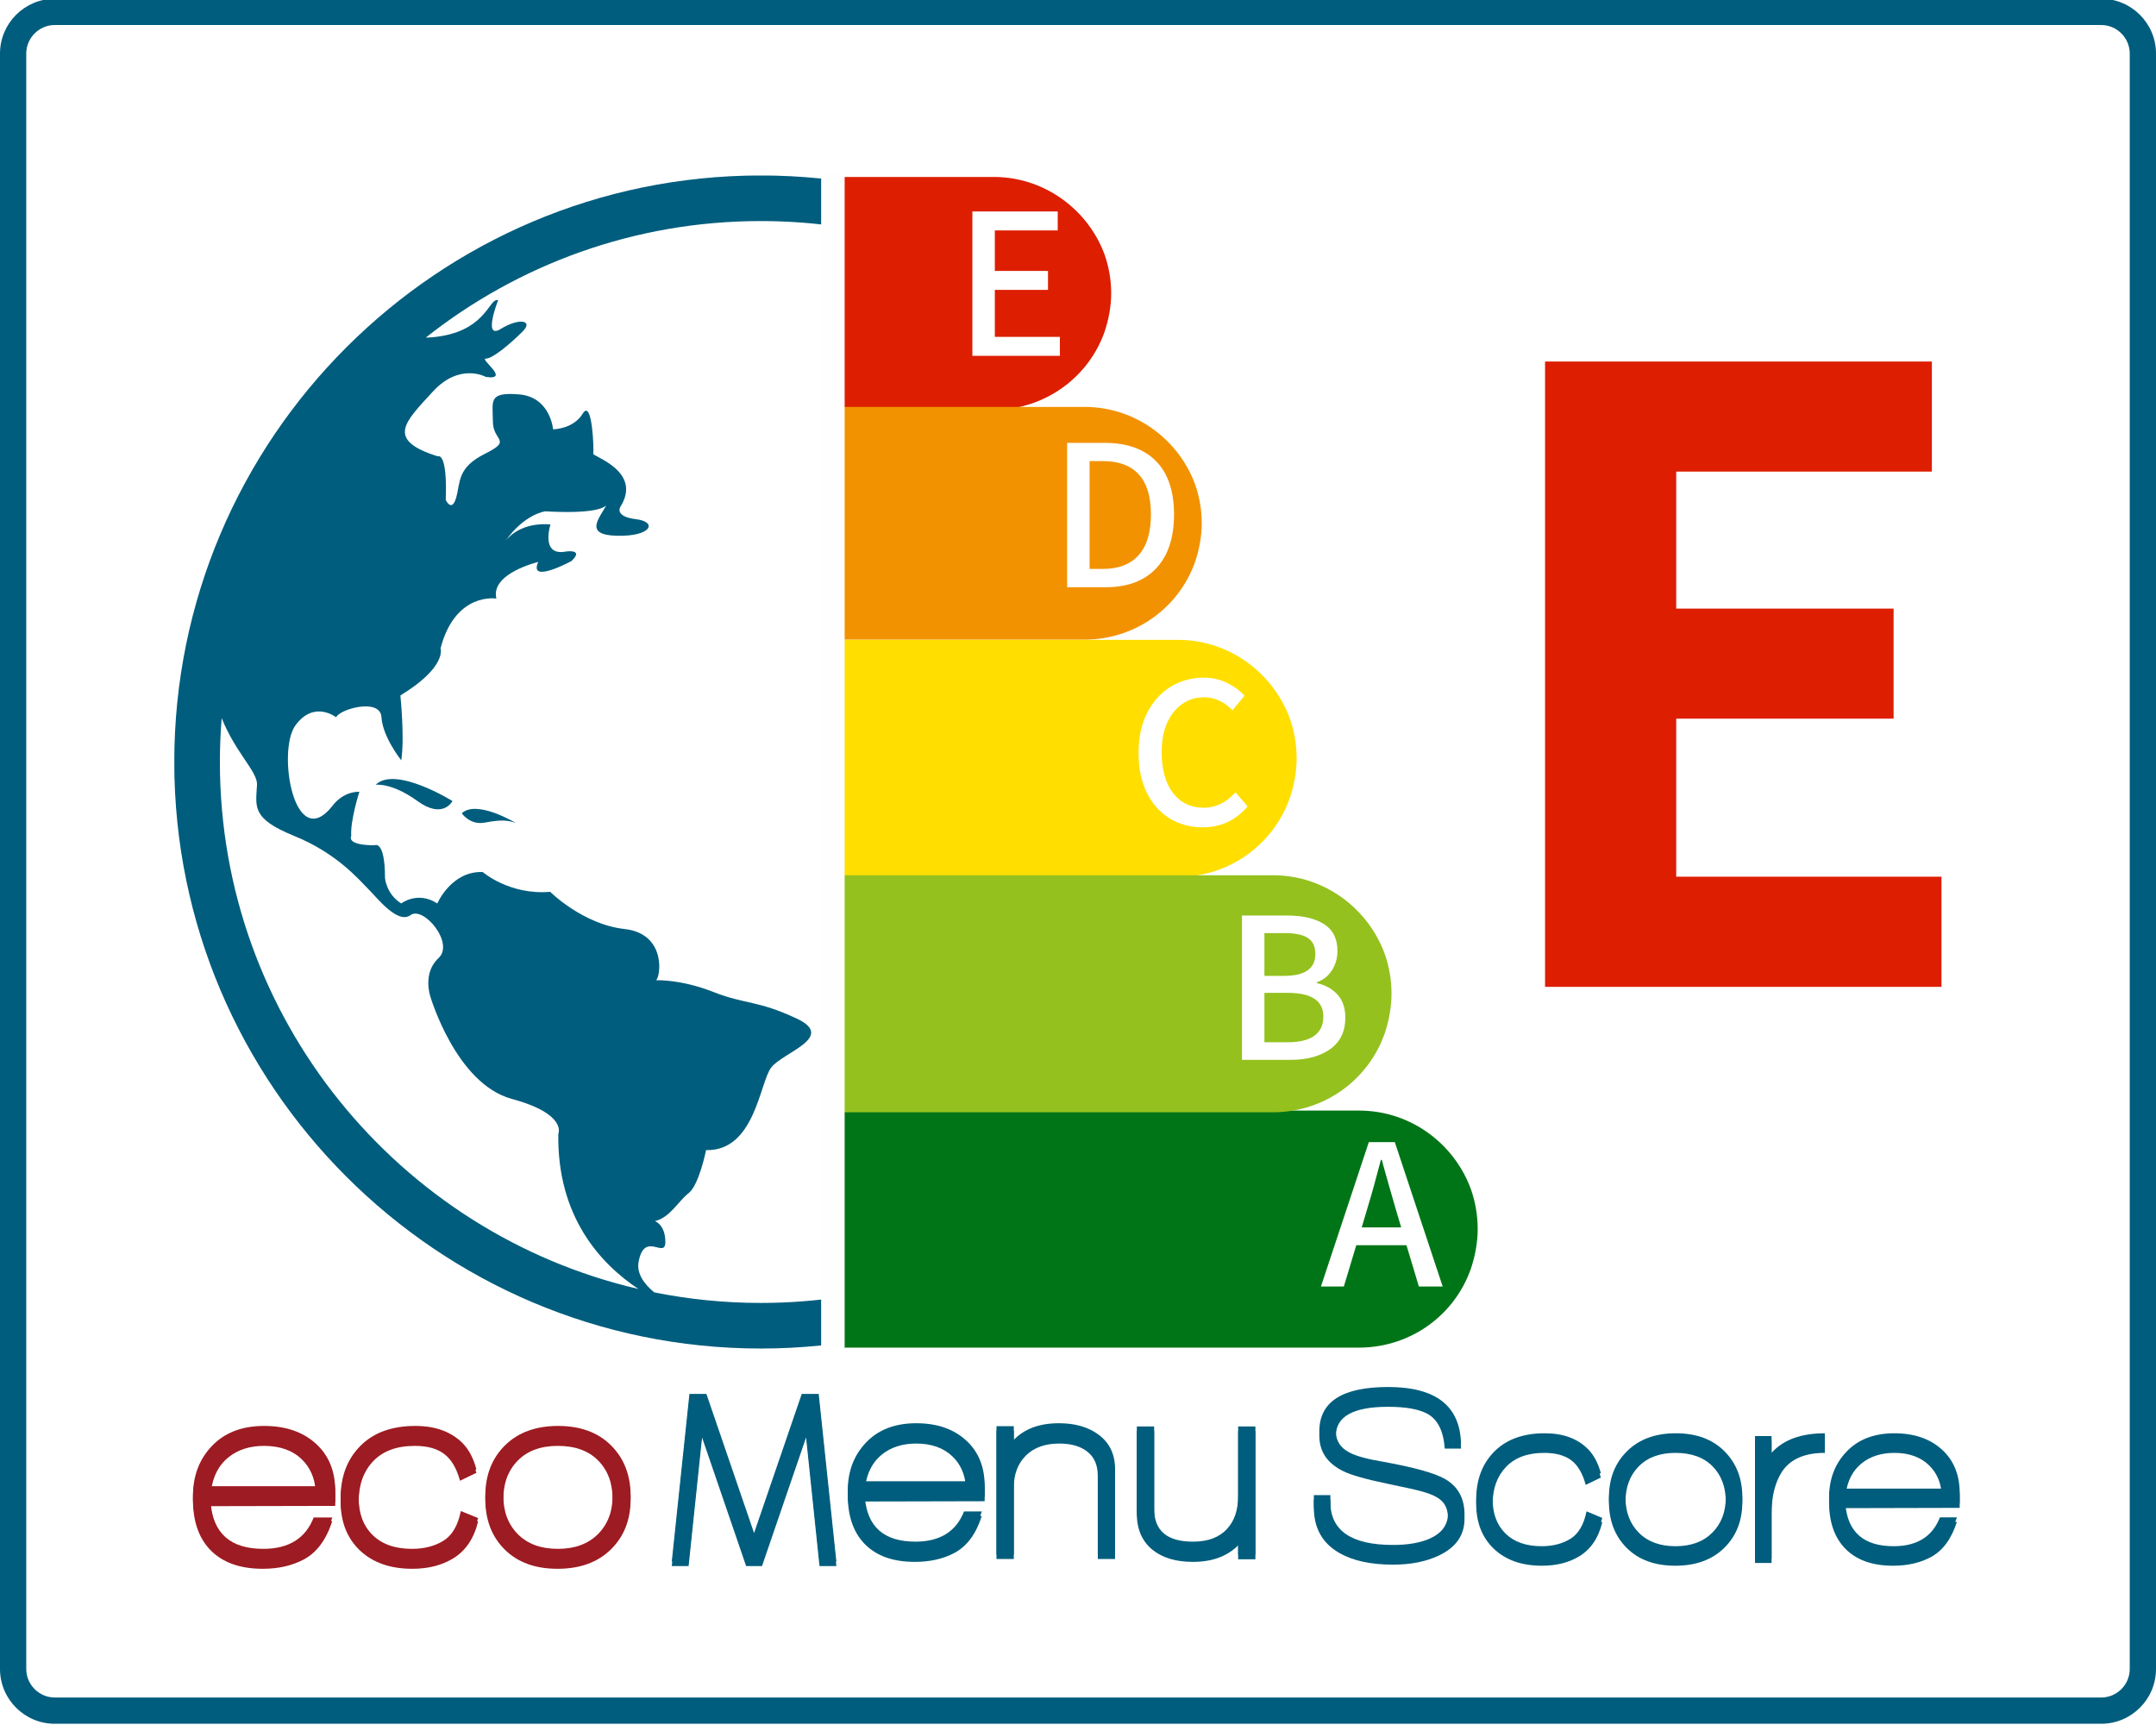 <?xml version="1.0" encoding="UTF-8"?><svg xmlns="http://www.w3.org/2000/svg" xmlns:xlink="http://www.w3.org/1999/xlink" width="375" zoomAndPan="magnify" viewBox="0 0 375 300" height="300" preserveAspectRatio="xMidYMid meet" version="1.0"><defs><g><g id="glyph-1-0"/><g id="glyph-1-1"><path d="M 19.266 0 L 19.266 -14.469 C 19.266 -16.289 18.672 -17.68 17.484 -18.641 C 16.297 -19.598 14.648 -20.078 12.547 -20.078 C 10.086 -20.078 8.156 -19.379 6.75 -17.984 C 5.352 -16.586 4.656 -14.742 4.656 -12.453 L 4.656 0 L 1.641 0 L 1.641 -22.312 L 4.656 -22.312 L 4.656 -19.938 C 6.508 -21.863 9.125 -22.828 12.5 -22.828 C 15.27 -22.828 17.539 -22.188 19.312 -20.906 C 21.281 -19.477 22.266 -17.469 22.266 -14.875 L 22.266 0 Z M 19.266 0 "/></g><g id="glyph-1-2"><path d="M 19.266 0.047 L 19.266 -2.375 C 17.348 -0.457 14.727 0.5 11.406 0.5 C 8.457 0.5 6.113 -0.195 4.375 -1.594 C 2.551 -3.082 1.641 -5.18 1.641 -7.891 L 1.641 -22.266 L 4.656 -22.266 L 4.656 -7.938 C 4.656 -4.133 6.906 -2.234 11.406 -2.234 C 14.02 -2.234 16 -2.977 17.344 -4.469 C 18.625 -5.844 19.266 -7.758 19.266 -10.219 L 19.266 -22.266 L 22.266 -22.266 L 22.266 0.047 Z M 19.266 0.047 "/></g><g id="glyph-1-3"><path d="M 7.484 -18.719 L 7.484 0 L 4.562 0 L 4.469 -18.719 L -0.094 -18.719 L -0.094 -21.5 L 4.469 -21.5 L 4.469 -28.016 L 7.484 -28.016 L 7.484 -21.5 L 12.094 -21.5 L 12.094 -18.719 Z M 7.484 -18.719 "/></g><g id="glyph-1-4"><path d="M 6.578 -16.656 C 5.297 -14.676 4.656 -12.133 4.656 -9.031 L 4.656 0 L 1.641 0 L 1.641 -22.312 L 4.656 -22.312 L 4.656 -19.266 C 6.781 -21.641 10.02 -22.828 14.375 -22.828 L 14.375 -20.078 C 10.695 -20.078 8.098 -18.938 6.578 -16.656 Z M 6.578 -16.656 "/></g><g id="glyph-1-5"><path d="M 3.062 -25.781 C 2.414 -25.781 1.941 -26.16 1.641 -26.922 L 1.641 -30.219 C 2.004 -30.977 2.477 -31.359 3.062 -31.359 C 3.539 -31.359 4.07 -31.02 4.656 -30.344 L 4.656 -26.797 C 4.102 -26.117 3.57 -25.781 3.062 -25.781 Z M 1.641 0 L 1.641 -22.828 L 4.656 -22.828 L 4.656 0 Z M 1.641 0 "/></g><g id="glyph-1-6"><path d="M 3.156 -10 C 3.551 -4.82 6.484 -2.234 11.953 -2.234 C 16.211 -2.234 19.031 -3.984 20.406 -7.484 L 23.5 -7.484 C 22.5 -4.348 20.906 -2.203 18.719 -1.047 C 16.77 -0.016 14.484 0.5 11.859 0.5 C 7.992 0.5 5.047 -0.578 3.016 -2.734 C 1.129 -4.742 0.188 -7.531 0.188 -11.094 C 0.188 -14.469 1.25 -17.266 3.375 -19.484 C 5.508 -21.711 8.414 -22.828 12.094 -22.828 C 15.688 -22.828 18.566 -21.844 20.734 -19.875 C 22.91 -17.914 24 -15.258 24 -11.906 L 24 -10.047 Z M 18.438 -17.797 C 16.883 -19.316 14.77 -20.078 12.094 -20.078 C 9.688 -20.078 7.691 -19.438 6.109 -18.156 C 4.535 -16.883 3.578 -15.078 3.234 -12.734 L 20.719 -12.734 C 20.539 -14.805 19.781 -16.492 18.438 -17.797 Z M 18.438 -17.797 "/></g><g id="glyph-2-0"/><g id="glyph-2-1"><path d="M 14.359 0.297 C 10.504 0.297 7.398 -0.379 5.047 -1.734 C 2.086 -3.422 0.609 -6.062 0.609 -9.656 L 0.609 -11.016 L 3.484 -11.016 L 3.484 -9.828 C 3.484 -4.836 7.125 -2.344 14.406 -2.344 C 16.957 -2.344 19.07 -2.707 20.75 -3.438 C 22.875 -4.395 23.938 -5.848 23.938 -7.797 C 23.938 -9.129 23.555 -10.141 22.797 -10.828 C 22.16 -11.441 21.062 -11.969 19.5 -12.406 C 18.625 -12.664 16.562 -13.129 13.312 -13.797 C 9.57 -14.578 7.035 -15.301 5.703 -15.969 C 2.941 -17.332 1.562 -19.379 1.562 -22.109 C 1.562 -27.242 5.551 -29.812 13.531 -29.812 C 21.852 -29.812 26.078 -26.504 26.203 -19.891 L 23.375 -19.891 C 23.164 -22.93 22.16 -24.945 20.359 -25.938 C 18.859 -26.75 16.582 -27.156 13.531 -27.156 C 7.469 -27.156 4.438 -25.473 4.438 -22.109 C 4.438 -20.453 5.234 -19.219 6.828 -18.406 C 7.961 -17.801 9.938 -17.266 12.75 -16.797 C 18.082 -15.836 21.648 -14.836 23.453 -13.797 C 25.691 -12.492 26.812 -10.445 26.812 -7.656 C 26.812 -4.844 25.344 -2.727 22.406 -1.312 C 20.176 -0.238 17.492 0.297 14.359 0.297 Z M 14.359 0.297 "/></g><g id="glyph-2-2"><path d="M 18.359 -1.125 C 16.566 -0.051 14.422 0.484 11.922 0.484 C 8.41 0.484 5.625 -0.492 3.562 -2.453 C 1.508 -4.41 0.484 -7.016 0.484 -10.266 C 0.484 -13.691 1.531 -16.461 3.625 -18.578 C 5.727 -20.703 8.656 -21.766 12.406 -21.766 C 15.625 -21.766 18.145 -20.832 19.969 -18.969 C 20.957 -17.957 21.688 -16.582 22.156 -14.844 L 19.531 -13.578 C 18.988 -15.578 18.148 -17.004 17.016 -17.859 C 15.879 -18.711 14.312 -19.141 12.312 -19.141 C 9.438 -19.141 7.223 -18.328 5.672 -16.703 C 4.117 -15.078 3.344 -12.93 3.344 -10.266 C 3.344 -7.773 4.086 -5.797 5.578 -4.328 C 7.078 -2.859 9.176 -2.125 11.875 -2.125 C 13.789 -2.125 15.453 -2.551 16.859 -3.406 C 18.266 -4.27 19.203 -5.863 19.672 -8.188 L 22.406 -7.047 C 21.738 -4.316 20.391 -2.344 18.359 -1.125 Z M 18.359 -1.125 "/></g><g id="glyph-2-3"><path d="M 20.344 -2.609 C 18.238 -0.547 15.406 0.484 11.844 0.484 C 8.27 0.484 5.453 -0.547 3.391 -2.609 C 1.328 -4.672 0.297 -7.344 0.297 -10.625 C 0.297 -13.895 1.344 -16.566 3.438 -18.641 C 5.531 -20.723 8.359 -21.766 11.922 -21.766 C 15.492 -21.766 18.316 -20.723 20.391 -18.641 C 22.461 -16.566 23.5 -13.895 23.5 -10.625 C 23.5 -7.344 22.445 -4.672 20.344 -2.609 Z M 18.312 -16.812 C 16.781 -18.363 14.633 -19.141 11.875 -19.141 C 9.156 -19.141 7.023 -18.359 5.484 -16.797 C 3.941 -15.234 3.172 -13.176 3.172 -10.625 C 3.172 -8.094 3.945 -6.039 5.5 -4.469 C 7.051 -2.906 9.176 -2.125 11.875 -2.125 C 14.57 -2.125 16.703 -2.906 18.266 -4.469 C 19.836 -6.039 20.625 -8.094 20.625 -10.625 C 20.625 -13.195 19.852 -15.258 18.312 -16.812 Z M 18.312 -16.812 "/></g><g id="glyph-2-4"><path d="M 6.266 -15.891 C 5.047 -14.004 4.438 -11.578 4.438 -8.609 L 4.438 0 L 1.562 0 L 1.562 -21.281 L 4.438 -21.281 L 4.438 -18.359 C 6.469 -20.629 9.555 -21.766 13.703 -21.766 L 13.703 -19.141 C 10.191 -19.141 7.711 -18.055 6.266 -15.891 Z M 6.266 -15.891 "/></g><g id="glyph-2-5"><path d="M 3 -9.531 C 3.375 -4.594 6.176 -2.125 11.406 -2.125 C 15.469 -2.125 18.148 -3.797 19.453 -7.141 L 22.406 -7.141 C 21.445 -4.148 19.926 -2.102 17.844 -1 C 15.988 -0.008 13.812 0.484 11.312 0.484 C 7.625 0.484 4.812 -0.547 2.875 -2.609 C 1.07 -4.523 0.172 -7.18 0.172 -10.578 C 0.172 -13.797 1.188 -16.461 3.219 -18.578 C 5.25 -20.703 8.02 -21.766 11.531 -21.766 C 14.957 -21.766 17.707 -20.828 19.781 -18.953 C 21.852 -17.078 22.891 -14.547 22.891 -11.359 L 22.891 -9.578 Z M 17.578 -16.969 C 16.098 -18.414 14.082 -19.141 11.531 -19.141 C 9.238 -19.141 7.336 -18.531 5.828 -17.312 C 4.316 -16.094 3.406 -14.367 3.094 -12.141 L 19.75 -12.141 C 19.582 -14.109 18.859 -15.719 17.578 -16.969 Z M 17.578 -16.969 "/></g><g id="glyph-3-0"/><g id="glyph-3-1"><path d="M 3.297 -25.109 L 18.141 -25.109 L 18.141 -21.812 L 7.203 -21.812 L 7.203 -14.766 L 16.453 -14.766 L 16.453 -11.469 L 7.203 -11.469 L 7.203 -3.297 L 18.516 -3.297 L 18.516 0 L 3.297 0 Z M 3.297 -25.109 "/></g><g id="glyph-3-2"><path d="M 14.875 -7.172 L 6.141 -7.172 L 3.984 0 L 0 0 L 8.328 -25.109 L 12.844 -25.109 L 21.172 0 L 17.031 0 Z M 13.953 -10.281 L 12.953 -13.656 C 12.598 -14.852 12.195 -16.242 11.75 -17.828 C 11.301 -19.41 10.977 -20.562 10.781 -21.281 C 10.75 -21.488 10.68 -21.734 10.578 -22.016 L 10.422 -22.016 C 9.609 -18.867 8.832 -16.082 8.094 -13.656 L 7.094 -10.281 Z M 13.953 -10.281 "/></g><g id="glyph-3-3"><path d="M 3.297 -25.109 L 11.078 -25.109 C 13.816 -25.109 15.973 -24.613 17.547 -23.625 C 19.117 -22.645 19.906 -21.082 19.906 -18.938 C 19.906 -17.688 19.582 -16.562 18.938 -15.562 C 18.301 -14.57 17.43 -13.883 16.328 -13.5 L 16.328 -13.344 C 17.836 -13.008 19.039 -12.336 19.938 -11.328 C 20.832 -10.316 21.281 -8.992 21.281 -7.359 C 21.281 -4.953 20.406 -3.125 18.656 -1.875 C 16.906 -0.625 14.582 0 11.688 0 L 3.297 0 Z M 10.625 -14.609 C 14.25 -14.609 16.062 -15.875 16.062 -18.406 C 16.062 -19.707 15.625 -20.641 14.75 -21.203 C 13.883 -21.766 12.547 -22.047 10.734 -22.047 L 7.203 -22.047 L 7.203 -14.609 Z M 11.234 -3.062 C 13.254 -3.062 14.797 -3.43 15.859 -4.172 C 16.922 -4.922 17.453 -6.047 17.453 -7.547 C 17.453 -10.285 15.379 -11.656 11.234 -11.656 L 7.203 -11.656 L 7.203 -3.062 Z M 11.234 -3.062 "/></g><g id="glyph-3-4"><path d="M 13.078 0.453 C 10.953 0.453 9.047 -0.055 7.359 -1.078 C 5.672 -2.098 4.344 -3.582 3.375 -5.531 C 2.406 -7.488 1.922 -9.812 1.922 -12.5 C 1.922 -15.156 2.414 -17.469 3.406 -19.438 C 4.406 -21.406 5.766 -22.922 7.484 -23.984 C 9.211 -25.047 11.141 -25.578 13.266 -25.578 C 14.723 -25.578 16.055 -25.281 17.266 -24.688 C 18.484 -24.102 19.516 -23.352 20.359 -22.438 L 18.25 -19.906 C 16.789 -21.406 15.156 -22.156 13.344 -22.156 C 11.883 -22.156 10.598 -21.766 9.484 -20.984 C 8.379 -20.211 7.508 -19.109 6.875 -17.672 C 6.25 -16.242 5.938 -14.555 5.938 -12.609 C 5.938 -9.617 6.594 -7.258 7.906 -5.531 C 9.227 -3.812 11.004 -2.953 13.234 -2.953 C 15.328 -2.953 17.176 -3.848 18.781 -5.641 L 20.891 -3.188 C 18.828 -0.758 16.223 0.453 13.078 0.453 Z M 13.078 0.453 "/></g><g id="glyph-3-5"><path d="M 3.297 -25.109 L 9.812 -25.109 C 13.695 -25.109 16.68 -24.047 18.766 -21.922 C 20.848 -19.805 21.891 -16.719 21.891 -12.656 C 21.891 -8.594 20.852 -5.469 18.781 -3.281 C 16.719 -1.094 13.789 0 10 0 L 3.297 0 Z M 9.547 -3.188 C 12.254 -3.188 14.316 -3.984 15.734 -5.578 C 17.16 -7.172 17.875 -9.531 17.875 -12.656 C 17.875 -15.75 17.172 -18.066 15.766 -19.609 C 14.359 -21.16 12.285 -21.938 9.547 -21.938 L 7.203 -21.938 L 7.203 -3.188 Z M 9.547 -3.188 "/></g><g id="glyph-4-0"/><g id="glyph-4-1"><path d="M 3.266 -10.375 C 3.68 -5.008 6.734 -2.328 12.422 -2.328 C 16.848 -2.328 19.77 -4.145 21.188 -7.781 L 24.422 -7.781 C 23.367 -4.52 21.707 -2.289 19.438 -1.094 C 17.414 -0.02 15.047 0.516 12.328 0.516 C 8.316 0.516 5.25 -0.602 3.125 -2.844 C 1.164 -4.926 0.188 -7.816 0.188 -11.516 C 0.188 -15.023 1.289 -17.93 3.5 -20.234 C 5.719 -22.547 8.738 -23.703 12.562 -23.703 C 16.289 -23.703 19.285 -22.68 21.547 -20.641 C 23.805 -18.609 24.938 -15.852 24.938 -12.375 L 24.938 -10.422 Z M 19.156 -18.484 C 17.539 -20.066 15.344 -20.859 12.562 -20.859 C 10.062 -20.859 7.988 -20.191 6.344 -18.859 C 4.707 -17.535 3.711 -15.656 3.359 -13.219 L 21.516 -13.219 C 21.328 -15.375 20.539 -17.129 19.156 -18.484 Z M 19.156 -18.484 "/></g><g id="glyph-4-2"><path d="M 20 -1.234 C 18.039 -0.066 15.703 0.516 12.984 0.516 C 9.16 0.516 6.125 -0.547 3.875 -2.672 C 1.633 -4.805 0.516 -7.645 0.516 -11.188 C 0.516 -14.914 1.66 -17.93 3.953 -20.234 C 6.242 -22.547 9.43 -23.703 13.516 -23.703 C 17.016 -23.703 19.766 -22.691 21.766 -20.672 C 22.836 -19.566 23.625 -18.066 24.125 -16.172 L 21.281 -14.797 C 20.688 -16.973 19.77 -18.523 18.531 -19.453 C 17.301 -20.391 15.598 -20.859 13.422 -20.859 C 10.285 -20.859 7.875 -19.973 6.188 -18.203 C 4.5 -16.43 3.656 -14.094 3.656 -11.188 C 3.656 -8.469 4.469 -6.312 6.094 -4.719 C 7.719 -3.125 10 -2.328 12.938 -2.328 C 15.031 -2.328 16.844 -2.789 18.375 -3.719 C 19.906 -4.656 20.922 -6.383 21.422 -8.906 L 24.422 -7.688 C 23.691 -4.707 22.219 -2.555 20 -1.234 Z M 20 -1.234 "/></g><g id="glyph-4-3"><path d="M 22.156 -2.844 C 19.863 -0.602 16.773 0.516 12.891 0.516 C 9.004 0.516 5.938 -0.602 3.688 -2.844 C 1.445 -5.082 0.328 -7.988 0.328 -11.562 C 0.328 -15.133 1.461 -18.051 3.734 -20.312 C 6.016 -22.57 9.098 -23.703 12.984 -23.703 C 16.867 -23.703 19.941 -22.57 22.203 -20.312 C 24.461 -18.051 25.594 -15.133 25.594 -11.562 C 25.594 -7.988 24.445 -5.082 22.156 -2.844 Z M 19.953 -18.312 C 18.285 -20.008 15.945 -20.859 12.938 -20.859 C 9.969 -20.859 7.645 -20.004 5.969 -18.297 C 4.289 -16.586 3.453 -14.344 3.453 -11.562 C 3.453 -8.812 4.297 -6.582 5.984 -4.875 C 7.68 -3.176 10 -2.328 12.938 -2.328 C 15.875 -2.328 18.195 -3.176 19.906 -4.875 C 21.613 -6.582 22.469 -8.812 22.469 -11.562 C 22.469 -14.375 21.629 -16.625 19.953 -18.312 Z M 19.953 -18.312 "/></g><g id="glyph-5-0"/><g id="glyph-5-1"><path d="M 13.156 -108.75 L 80.438 -108.75 L 80.438 -89.609 L 35.969 -89.609 L 35.969 -65.781 L 73.781 -65.781 L 73.781 -46.641 L 35.969 -46.641 L 35.969 -19.156 L 82.109 -19.156 L 82.109 0 L 13.156 0 Z M 13.156 -108.75 "/></g><g id="glyph-0-0"><path d="M 14.312 -4.961 L 6.02 -29.152 L 3.07 -29.152 L 0 0 L 2.926 0 L 5.266 -22.363 L 12.93 0 L 15.695 0 L 23.359 -22.363 L 25.695 0 L 28.625 0 L 25.555 -29.152 L 22.605 -29.152 Z M 14.312 -4.961 "/></g></g><clipPath id="clip-0"><path d="M 30.324 30.527 L 142.824 30.527 L 142.824 234.527 L 30.324 234.527 Z M 30.324 30.527 " clip-rule="nonzero"/></clipPath></defs><rect x="-37.5" width="450" fill="rgb(100%, 100%, 100%)" y="-30" height="360" fill-opacity="1"/><rect x="-37.5" width="450" fill="rgb(100%, 100%, 100%)" y="-30" height="360" fill-opacity="1"/><rect x="-37.5" width="450" fill="rgb(100%, 100%, 100%)" y="-30" height="360" fill-opacity="1"/><g fill="rgb(0%, 36.469%, 49.019%)" fill-opacity="1"><use x="116.846" y="271.574" xmlns:xlink="http://www.w3.org/1999/xlink" xlink:href="#glyph-0-0" xlink:type="simple" xlink:actuate="onLoad" xlink:show="embed"/></g><g fill="rgb(61.569%, 10.59%, 13.329%)" fill-opacity="1"><use x="31.212" y="271.131" xmlns:xlink="http://www.w3.org/1999/xlink" xlink:href="#glyph-1-1" xlink:type="simple" xlink:actuate="onLoad" xlink:show="embed"/></g><g fill="rgb(61.569%, 10.59%, 13.329%)" fill-opacity="1"><use x="55.624" y="271.131" xmlns:xlink="http://www.w3.org/1999/xlink" xlink:href="#glyph-1-2" xlink:type="simple" xlink:actuate="onLoad" xlink:show="embed"/></g><g fill="rgb(61.569%, 10.59%, 13.329%)" fill-opacity="1"><use x="80.035" y="271.131" xmlns:xlink="http://www.w3.org/1999/xlink" xlink:href="#glyph-1-3" xlink:type="simple" xlink:actuate="onLoad" xlink:show="embed"/></g><g fill="rgb(61.569%, 10.59%, 13.329%)" fill-opacity="1"><use x="92.492" y="271.131" xmlns:xlink="http://www.w3.org/1999/xlink" xlink:href="#glyph-1-4" xlink:type="simple" xlink:actuate="onLoad" xlink:show="embed"/></g><g fill="rgb(61.569%, 10.59%, 13.329%)" fill-opacity="1"><use x="107.458" y="271.131" xmlns:xlink="http://www.w3.org/1999/xlink" xlink:href="#glyph-1-5" xlink:type="simple" xlink:actuate="onLoad" xlink:show="embed"/></g><path fill="rgb(61.569%, 10.59%, 13.329%)" d="M 110.684 240.137 C 110.355 240.137 110.039 240.199 109.738 240.324 C 109.434 240.449 109.168 240.629 108.934 240.859 C 108.703 241.094 108.523 241.359 108.398 241.664 C 108.273 241.965 108.211 242.281 108.211 242.609 C 108.211 242.938 108.273 243.254 108.398 243.559 C 108.523 243.859 108.703 244.129 108.934 244.359 C 109.168 244.594 109.434 244.77 109.738 244.898 C 110.039 245.023 110.355 245.086 110.684 245.086 C 111.012 245.086 111.328 245.023 111.633 244.898 C 111.934 244.77 112.203 244.594 112.434 244.359 C 112.668 244.129 112.844 243.859 112.973 243.559 C 113.098 243.254 113.16 242.938 113.16 242.609 C 113.16 242.281 113.098 241.965 112.973 241.664 C 112.844 241.359 112.668 241.094 112.434 240.859 C 112.203 240.629 111.934 240.449 111.633 240.324 C 111.328 240.199 111.012 240.137 110.684 240.137 Z M 110.684 240.137 " fill-opacity="1" fill-rule="nonzero"/><g fill="rgb(0%, 36.469%, 49.019%)" fill-opacity="1"><use x="147.812" y="271.131" xmlns:xlink="http://www.w3.org/1999/xlink" xlink:href="#glyph-1-6" xlink:type="simple" xlink:actuate="onLoad" xlink:show="embed"/></g><g fill="rgb(0%, 36.469%, 49.019%)" fill-opacity="1"><use x="172.223" y="271.131" xmlns:xlink="http://www.w3.org/1999/xlink" xlink:href="#glyph-1-1" xlink:type="simple" xlink:actuate="onLoad" xlink:show="embed"/></g><g fill="rgb(0%, 36.469%, 49.019%)" fill-opacity="1"><use x="196.635" y="271.131" xmlns:xlink="http://www.w3.org/1999/xlink" xlink:href="#glyph-1-2" xlink:type="simple" xlink:actuate="onLoad" xlink:show="embed"/></g><g fill="rgb(0%, 36.469%, 49.019%)" fill-opacity="1"><use x="227.914" y="271.816" xmlns:xlink="http://www.w3.org/1999/xlink" xlink:href="#glyph-2-1" xlink:type="simple" xlink:actuate="onLoad" xlink:show="embed"/></g><g fill="rgb(0%, 36.469%, 49.019%)" fill-opacity="1"><use x="256.278" y="271.816" xmlns:xlink="http://www.w3.org/1999/xlink" xlink:href="#glyph-2-2" xlink:type="simple" xlink:actuate="onLoad" xlink:show="embed"/></g><g fill="rgb(0%, 36.469%, 49.019%)" fill-opacity="1"><use x="279.551" y="271.816" xmlns:xlink="http://www.w3.org/1999/xlink" xlink:href="#glyph-2-3" xlink:type="simple" xlink:actuate="onLoad" xlink:show="embed"/></g><g fill="rgb(0%, 36.469%, 49.019%)" fill-opacity="1"><use x="303.695" y="271.816" xmlns:xlink="http://www.w3.org/1999/xlink" xlink:href="#glyph-2-4" xlink:type="simple" xlink:actuate="onLoad" xlink:show="embed"/></g><g fill="rgb(0%, 36.469%, 49.019%)" fill-opacity="1"><use x="317.964" y="271.816" xmlns:xlink="http://www.w3.org/1999/xlink" xlink:href="#glyph-2-5" xlink:type="simple" xlink:actuate="onLoad" xlink:show="embed"/></g><path fill="rgb(100%, 100%, 100%)" d="M 365.477 297.355 L 9.523 297.355 C 5.637 297.355 2.43 294.148 2.43 290.262 L 2.43 9.309 C 2.43 5.422 5.637 2.215 9.523 2.215 L 365.379 2.215 C 369.266 2.215 372.473 5.422 372.473 9.309 L 372.473 290.164 C 372.57 294.148 369.363 297.355 365.477 297.355 Z M 365.477 297.355 " fill-opacity="1" fill-rule="nonzero"/><path fill="rgb(0%, 36.469%, 49.019%)" d="M 365.477 4.352 C 368.199 4.352 370.434 6.59 370.434 9.309 L 370.434 290.262 C 370.434 292.984 368.199 295.219 365.477 295.219 L 9.523 295.219 C 6.801 295.219 4.566 292.984 4.566 290.262 L 4.566 9.309 C 4.566 6.59 6.801 4.352 9.523 4.352 L 365.477 4.352 M 365.477 -0.215 L 9.523 -0.215 C 4.277 -0.215 0 4.062 0 9.309 L 0 290.262 C 0 295.512 4.277 299.785 9.523 299.785 L 365.477 299.785 C 370.723 299.785 375 295.512 375 290.262 L 375 9.309 C 375 4.062 370.723 -0.215 365.477 -0.215 Z M 365.477 -0.215 " fill-opacity="1" fill-rule="nonzero"/><g fill="rgb(0%, 36.469%, 49.019%)" fill-opacity="1"><use x="227.914" y="271.031" xmlns:xlink="http://www.w3.org/1999/xlink" xlink:href="#glyph-2-1" xlink:type="simple" xlink:actuate="onLoad" xlink:show="embed"/></g><g fill="rgb(0%, 36.469%, 49.019%)" fill-opacity="1"><use x="256.278" y="271.031" xmlns:xlink="http://www.w3.org/1999/xlink" xlink:href="#glyph-2-2" xlink:type="simple" xlink:actuate="onLoad" xlink:show="embed"/></g><g fill="rgb(0%, 36.469%, 49.019%)" fill-opacity="1"><use x="279.551" y="271.031" xmlns:xlink="http://www.w3.org/1999/xlink" xlink:href="#glyph-2-3" xlink:type="simple" xlink:actuate="onLoad" xlink:show="embed"/></g><g fill="rgb(0%, 36.469%, 49.019%)" fill-opacity="1"><use x="303.695" y="271.031" xmlns:xlink="http://www.w3.org/1999/xlink" xlink:href="#glyph-2-4" xlink:type="simple" xlink:actuate="onLoad" xlink:show="embed"/></g><g fill="rgb(0%, 36.469%, 49.019%)" fill-opacity="1"><use x="317.964" y="271.031" xmlns:xlink="http://www.w3.org/1999/xlink" xlink:href="#glyph-2-5" xlink:type="simple" xlink:actuate="onLoad" xlink:show="embed"/></g><g fill="rgb(0%, 36.469%, 49.019%)" fill-opacity="1"><use x="147.268" y="271.131" xmlns:xlink="http://www.w3.org/1999/xlink" xlink:href="#glyph-1-6" xlink:type="simple" xlink:actuate="onLoad" xlink:show="embed"/></g><g fill="rgb(0%, 36.469%, 49.019%)" fill-opacity="1"><use x="171.679" y="271.131" xmlns:xlink="http://www.w3.org/1999/xlink" xlink:href="#glyph-1-1" xlink:type="simple" xlink:actuate="onLoad" xlink:show="embed"/></g><g fill="rgb(0%, 36.469%, 49.019%)" fill-opacity="1"><use x="196.091" y="271.131" xmlns:xlink="http://www.w3.org/1999/xlink" xlink:href="#glyph-1-2" xlink:type="simple" xlink:actuate="onLoad" xlink:show="embed"/></g><g fill="rgb(0%, 36.469%, 49.019%)" fill-opacity="1"><use x="116.846" y="271.574" xmlns:xlink="http://www.w3.org/1999/xlink" xlink:href="#glyph-0-0" xlink:type="simple" xlink:actuate="onLoad" xlink:show="embed"/></g><g fill="rgb(0%, 36.469%, 49.019%)" fill-opacity="1"><use x="116.846" y="272.358" xmlns:xlink="http://www.w3.org/1999/xlink" xlink:href="#glyph-0-0" xlink:type="simple" xlink:actuate="onLoad" xlink:show="embed"/></g><path fill="rgb(0%, 45.879%, 9.019%)" d="M 255.844 220.621 C 256.555 218.508 257.02 216.105 257.02 213.746 C 257.02 211.387 256.621 209.117 255.91 207.027 C 255.891 206.984 255.891 206.938 255.867 206.895 C 253.035 199.039 245.555 193.254 236.625 193.145 L 146.785 193.145 L 146.785 234.371 L 236.555 234.371 C 245.598 234.262 253.078 228.562 255.844 220.621 Z M 255.844 220.621 " fill-opacity="1" fill-rule="nonzero"/><path fill="rgb(86.67%, 11.76%, 0.389%)" d="M 192.102 57.758 C 192.809 55.68 193.273 53.32 193.273 51.008 C 193.273 48.691 192.875 46.461 192.168 44.41 C 192.148 44.367 192.148 44.32 192.125 44.277 C 189.297 36.566 181.832 30.887 173.117 30.777 L 146.781 30.777 L 146.781 71.258 L 173.098 71.258 C 181.875 71.148 189.344 65.555 192.102 57.758 Z M 192.102 57.758 " fill-opacity="1" fill-rule="nonzero"/><path fill="rgb(94.899%, 57.249%, 0%)" d="M 207.859 97.742 C 208.562 95.668 209.023 93.309 209.023 90.992 C 209.023 88.68 208.629 86.449 207.926 84.395 C 207.902 84.352 207.902 84.309 207.883 84.266 C 205.066 76.555 197.629 70.875 188.902 70.766 L 146.781 70.766 L 146.781 111.242 L 188.871 111.242 C 197.676 111.133 205.109 105.543 207.859 97.742 Z M 207.859 97.742 " fill-opacity="1" fill-rule="nonzero"/><path fill="rgb(100%, 87.059%, 0%)" d="M 224.352 138.758 C 225.062 136.645 225.531 134.242 225.531 131.883 C 225.531 129.523 225.133 127.254 224.418 125.164 C 224.398 125.117 224.398 125.074 224.375 125.031 C 221.531 117.176 214.02 111.391 205.152 111.281 L 146.781 111.281 L 146.781 152.508 L 205.105 152.508 C 214.062 152.398 221.574 146.699 224.352 138.758 Z M 224.352 138.758 " fill-opacity="1" fill-rule="nonzero"/><path fill="rgb(58.04%, 75.69%, 11.76%)" d="M 240.855 179.695 C 241.566 177.582 242.031 175.176 242.031 172.82 C 242.031 170.461 241.633 168.191 240.922 166.102 C 240.902 166.055 240.902 166.012 240.879 165.965 C 238.043 158.113 230.551 152.328 221.66 152.219 L 146.781 152.219 L 146.781 193.445 L 221.602 193.445 C 230.598 193.332 238.086 187.637 240.855 179.695 Z M 240.855 179.695 " fill-opacity="1" fill-rule="nonzero"/><path fill="rgb(99.609%, 99.609%, 99.609%)" d="M 142.516 48.723 L 142.516 234.352 L 146.914 234.352 L 146.914 30.359 L 142.516 30.359 Z M 142.516 48.723 " fill-opacity="1" fill-rule="nonzero"/><g fill="rgb(100%, 100%, 100%)" fill-opacity="1"><use x="165.831" y="61.884" xmlns:xlink="http://www.w3.org/1999/xlink" xlink:href="#glyph-3-1" xlink:type="simple" xlink:actuate="onLoad" xlink:show="embed"/></g><g fill="rgb(100%, 100%, 100%)" fill-opacity="1"><use x="229.758" y="223.736" xmlns:xlink="http://www.w3.org/1999/xlink" xlink:href="#glyph-3-2" xlink:type="simple" xlink:actuate="onLoad" xlink:show="embed"/></g><g fill="rgb(100%, 100%, 100%)" fill-opacity="1"><use x="212.72" y="184.325" xmlns:xlink="http://www.w3.org/1999/xlink" xlink:href="#glyph-3-3" xlink:type="simple" xlink:actuate="onLoad" xlink:show="embed"/></g><g fill="rgb(100%, 100%, 100%)" fill-opacity="1"><use x="196.113" y="143.431" xmlns:xlink="http://www.w3.org/1999/xlink" xlink:href="#glyph-3-4" xlink:type="simple" xlink:actuate="onLoad" xlink:show="embed"/></g><g fill="rgb(100%, 100%, 100%)" fill-opacity="1"><use x="182.311" y="102.127" xmlns:xlink="http://www.w3.org/1999/xlink" xlink:href="#glyph-3-5" xlink:type="simple" xlink:actuate="onLoad" xlink:show="embed"/></g><g fill="rgb(0%, 36.469%, 49.019%)" fill-opacity="1"><use x="147.268" y="270.347" xmlns:xlink="http://www.w3.org/1999/xlink" xlink:href="#glyph-1-6" xlink:type="simple" xlink:actuate="onLoad" xlink:show="embed"/></g><g fill="rgb(0%, 36.469%, 49.019%)" fill-opacity="1"><use x="171.679" y="270.347" xmlns:xlink="http://www.w3.org/1999/xlink" xlink:href="#glyph-1-1" xlink:type="simple" xlink:actuate="onLoad" xlink:show="embed"/></g><g fill="rgb(0%, 36.469%, 49.019%)" fill-opacity="1"><use x="196.091" y="270.347" xmlns:xlink="http://www.w3.org/1999/xlink" xlink:href="#glyph-1-2" xlink:type="simple" xlink:actuate="onLoad" xlink:show="embed"/></g><g fill="rgb(0%, 36.469%, 49.019%)" fill-opacity="1"><use x="227.914" y="271.816" xmlns:xlink="http://www.w3.org/1999/xlink" xlink:href="#glyph-2-1" xlink:type="simple" xlink:actuate="onLoad" xlink:show="embed"/></g><g fill="rgb(0%, 36.469%, 49.019%)" fill-opacity="1"><use x="256.278" y="271.816" xmlns:xlink="http://www.w3.org/1999/xlink" xlink:href="#glyph-2-2" xlink:type="simple" xlink:actuate="onLoad" xlink:show="embed"/></g><g fill="rgb(0%, 36.469%, 49.019%)" fill-opacity="1"><use x="279.551" y="271.816" xmlns:xlink="http://www.w3.org/1999/xlink" xlink:href="#glyph-2-3" xlink:type="simple" xlink:actuate="onLoad" xlink:show="embed"/></g><g fill="rgb(0%, 36.469%, 49.019%)" fill-opacity="1"><use x="303.695" y="271.816" xmlns:xlink="http://www.w3.org/1999/xlink" xlink:href="#glyph-2-4" xlink:type="simple" xlink:actuate="onLoad" xlink:show="embed"/></g><g fill="rgb(0%, 36.469%, 49.019%)" fill-opacity="1"><use x="317.964" y="271.816" xmlns:xlink="http://www.w3.org/1999/xlink" xlink:href="#glyph-2-5" xlink:type="simple" xlink:actuate="onLoad" xlink:show="embed"/></g><g clip-path="url(#clip-0)"><path fill="rgb(0%, 36.469%, 49.019%)" d="M 113.781 224.758 C 111.996 223.266 110.703 221.449 111.074 219.445 C 112.086 213.98 115.727 219.043 115.727 216.004 C 115.727 212.969 113.906 212.363 113.906 212.363 C 116.535 211.758 117.953 208.922 119.773 207.504 C 121.598 206.09 122.809 200.02 122.809 200.02 C 131.309 200.223 132.117 188.285 134.141 185.652 C 136.164 183.023 145.473 180.391 138.594 177.152 C 131.715 173.914 129.688 174.727 124.023 172.496 C 118.359 170.273 114.109 170.477 114.109 170.477 C 114.918 169.867 115.93 162.383 108.645 161.57 C 101.363 160.762 95.695 155.098 95.695 155.098 C 88.609 155.707 83.961 151.656 83.961 151.656 C 78.496 151.453 76.066 157.121 76.066 157.121 C 72.625 154.895 69.793 157.121 69.793 157.121 C 67.164 155.504 66.961 152.668 66.961 152.668 C 66.961 145.992 65.141 147.004 65.141 147.004 C 60.078 147.004 61.094 145.383 61.094 145.383 C 60.891 142.754 62.508 137.695 62.508 137.695 C 59.473 137.695 57.852 140.121 57.852 140.121 C 51.176 148.621 48.141 130.609 51.379 126.16 C 54.617 121.707 58.465 124.746 58.465 124.746 C 59.066 123.324 66.152 121.305 66.352 124.746 C 66.555 128.184 69.793 132.23 69.793 132.23 C 70.402 128.336 69.641 120.949 69.641 120.949 C 77.836 115.941 76.625 112.754 76.625 112.754 C 79.203 102.891 86.336 104.102 86.336 104.102 C 85.27 99.699 93.621 97.73 93.621 97.73 C 91.844 101.672 99.387 97.578 99.387 97.578 C 101.664 95.453 98.477 95.91 98.477 95.91 C 93.926 96.82 95.746 91.203 95.746 91.203 C 90.961 90.836 88.656 93.141 87.949 94.043 C 91.227 89.375 94.836 88.926 94.836 88.926 C 102.996 89.379 104.977 88.395 105.457 87.867 C 104.27 90.113 101.473 93.031 107.277 93.176 C 113.348 93.328 114.41 90.746 110.617 90.293 C 106.824 89.836 107.887 88.168 107.887 88.168 C 111.832 81.945 103.031 79.367 103.184 78.91 C 103.332 78.453 103.031 69.199 101.363 71.93 C 99.691 74.66 96.199 74.66 96.199 74.66 C 96.199 74.66 95.746 69.047 90.281 68.59 C 84.816 68.137 85.727 69.805 85.727 73.293 C 85.727 76.785 89.219 76.484 84.363 78.91 C 79.508 81.34 80.113 83.77 79.355 86.5 C 78.594 89.23 77.531 86.953 77.531 86.953 C 77.836 78.453 76.168 79.367 76.168 79.367 C 66.91 76.484 70.551 73.293 75.254 68.137 C 79.961 62.977 84.516 65.555 84.516 65.555 C 88.918 66.16 83.301 62.367 84.516 62.367 C 85.727 62.367 88.918 59.637 90.891 57.66 C 92.863 55.691 90.281 55.238 87.094 57.207 C 83.906 59.18 86.641 52.199 86.641 52.199 C 85.121 51.746 84.668 57.059 76.926 58.422 C 75.766 58.625 74.828 58.711 74.066 58.707 C 90.094 46.027 110.34 38.445 132.32 38.445 C 151.664 38.445 169.66 44.32 184.629 54.371 C 184.578 54.391 184.527 54.406 184.477 54.426 C 182.398 55.336 183.215 56.348 183.215 56.348 C 184.223 59.891 185.535 65.961 183.414 67.477 C 181.289 68.996 182.402 70.312 182.402 70.312 C 188.07 81.645 186.652 70.312 190.195 74.359 C 193.734 78.402 190.395 80.023 194.137 80.125 C 197.883 80.227 199.301 74.258 196.062 72.434 C 192.824 70.617 192.016 63.328 192.016 63.328 C 193.633 62.52 193.836 63.836 193.836 63.836 C 193.332 64.949 195.457 70.617 197.379 71.324 C 199.301 72.031 200.008 72.539 200.715 75.875 C 201.422 79.215 202.234 78.809 202.234 78.809 C 203.348 82.758 198.188 81.141 192.723 82.352 C 187.262 83.562 188.777 86.805 188.777 86.805 L 186.957 86.805 L 185.945 89.332 C 176.836 93.988 184.121 94.594 184.121 94.594 C 184.121 94.594 188.168 100.664 183.25 100.867 C 178.328 101.07 177.043 103.902 176.633 107.746 C 176.23 111.594 182.102 112.398 182.102 112.398 L 183.25 114.625 C 183.25 114.625 178.055 118.672 176.836 123.125 C 175.625 127.578 169.148 133.039 168.34 134.254 C 167.531 135.469 170.363 141.742 167.73 145.383 C 165.102 149.023 167.73 152.668 167.73 152.668 C 170.566 152.871 174.812 166.629 180.074 164 C 180.426 163.824 180.773 163.66 181.109 163.512 C 185.832 161.422 189.18 161.773 189.18 161.773 C 195.656 158.941 196.262 164.203 196.262 164.203 C 200.516 162.785 199.906 167.035 199.906 167.035 C 194.645 172.906 199.5 172.496 197.68 180.594 C 195.859 188.688 190.598 188.891 190.195 195.16 C 189.789 201.438 182.504 210.137 182.504 210.137 C 182.504 210.137 182.879 210.926 184.32 210.879 C 169.414 220.805 151.531 226.598 132.32 226.598 C 125.977 226.598 119.777 225.961 113.781 224.758 Z M 38.246 132.523 C 38.246 129.953 38.352 127.41 38.555 124.891 C 40.984 130.934 44.82 134.23 44.703 136.48 C 44.5 140.324 43.691 142.348 51.176 145.383 C 58.664 148.418 62.508 153.074 64.129 154.691 C 65.746 156.312 69.188 160.762 71.41 159.145 C 73.637 157.523 79.102 164 76.27 166.629 C 73.434 169.262 74.852 173.309 74.852 173.309 C 74.852 173.309 79.305 188.484 89.016 191.113 C 98.73 193.746 97.109 197.188 97.109 197.188 C 96.887 211.508 104.332 219.703 111.035 224.168 C 69.379 214.496 38.246 177.078 38.246 132.523 Z M 192.922 102.484 C 192.723 100.359 196.262 101.27 196.262 101.27 C 196.973 98.941 198.996 99.852 198.996 99.852 C 199.094 100.965 202.336 104.305 204.965 105.316 C 207.594 106.328 208.602 107.984 206.277 109.113 C 203.957 110.238 205.977 111.086 205.977 111.086 C 207.391 112.195 208.809 108.758 208.711 106.633 C 208.605 104.508 207.594 104.102 205.875 102.891 C 204.156 101.676 201.828 97.832 201.828 97.832 C 210.629 102.18 211.34 108.453 212.652 110.273 C 213.965 112.098 213.566 114.523 214.879 111.59 C 216.195 108.656 211.035 107.645 214.777 105.316 C 218.52 102.992 217.105 96.312 217.105 96.312 C 218.719 99 219.688 98.832 220.062 98.598 C 220.652 100.121 221.207 101.668 221.719 103.23 C 221.266 102.93 220.848 102.738 220.547 102.891 C 219.734 103.293 220.953 104.305 218.523 104.812 C 216.094 105.316 217.41 108.148 217.41 108.148 C 218.32 113.516 223.883 113.715 223.883 113.715 L 223.883 121.305 C 219.129 121.402 214.879 118.27 214.879 118.27 C 212.047 117.461 212.449 121.91 212.449 121.91 C 204.359 114.02 202.031 122.621 202.941 114.836 C 203.852 107.059 191.812 114.625 187.359 114.828 C 182.906 115.031 185.031 111.895 185.031 111.895 C 190.09 112.703 189.992 104.004 190.5 104.609 C 191.004 105.215 193.129 104.609 192.922 102.484 Z M 132.32 30.516 C 76.074 30.516 30.312 76.277 30.312 132.523 C 30.312 188.77 76.074 234.527 132.32 234.527 C 188.566 234.527 234.324 188.77 234.324 132.523 C 234.324 76.277 188.566 30.516 132.32 30.516 " fill-opacity="1" fill-rule="nonzero"/></g><path fill="rgb(0%, 36.469%, 49.019%)" d="M 65.34 136.48 C 65.34 136.48 68.141 136.074 72.609 139.312 C 77.078 142.551 78.695 139.312 78.695 139.312 C 78.695 139.312 68.781 133.121 65.34 136.48 " fill-opacity="1" fill-rule="nonzero"/><path fill="rgb(0%, 36.469%, 49.019%)" d="M 80.316 141.438 C 80.316 141.438 81.734 143.562 84.363 143.055 C 86.992 142.551 88.309 142.605 89.723 143.133 C 89.723 143.133 82.945 139.012 80.316 141.438 " fill-opacity="1" fill-rule="nonzero"/><g fill="rgb(61.569%, 10.59%, 13.329%)" fill-opacity="1"><use x="33.374" y="271.693" xmlns:xlink="http://www.w3.org/1999/xlink" xlink:href="#glyph-4-1" xlink:type="simple" xlink:actuate="onLoad" xlink:show="embed"/></g><g fill="rgb(61.569%, 10.59%, 13.329%)" fill-opacity="1"><use x="58.731" y="271.693" xmlns:xlink="http://www.w3.org/1999/xlink" xlink:href="#glyph-4-2" xlink:type="simple" xlink:actuate="onLoad" xlink:show="embed"/></g><g fill="rgb(61.569%, 10.59%, 13.329%)" fill-opacity="1"><use x="84.088" y="271.693" xmlns:xlink="http://www.w3.org/1999/xlink" xlink:href="#glyph-4-3" xlink:type="simple" xlink:actuate="onLoad" xlink:show="embed"/></g><g fill="rgb(61.569%, 10.59%, 13.329%)" fill-opacity="1"><use x="33.374" y="272.317" xmlns:xlink="http://www.w3.org/1999/xlink" xlink:href="#glyph-4-1" xlink:type="simple" xlink:actuate="onLoad" xlink:show="embed"/></g><g fill="rgb(61.569%, 10.59%, 13.329%)" fill-opacity="1"><use x="58.731" y="272.317" xmlns:xlink="http://www.w3.org/1999/xlink" xlink:href="#glyph-4-2" xlink:type="simple" xlink:actuate="onLoad" xlink:show="embed"/></g><g fill="rgb(61.569%, 10.59%, 13.329%)" fill-opacity="1"><use x="84.088" y="272.317" xmlns:xlink="http://www.w3.org/1999/xlink" xlink:href="#glyph-4-3" xlink:type="simple" xlink:actuate="onLoad" xlink:show="embed"/></g><g fill="rgb(86.67%, 11.76%, 0.389%)" fill-opacity="1"><use x="255.58" y="171.625" xmlns:xlink="http://www.w3.org/1999/xlink" xlink:href="#glyph-5-1" xlink:type="simple" xlink:actuate="onLoad" xlink:show="embed"/></g></svg>